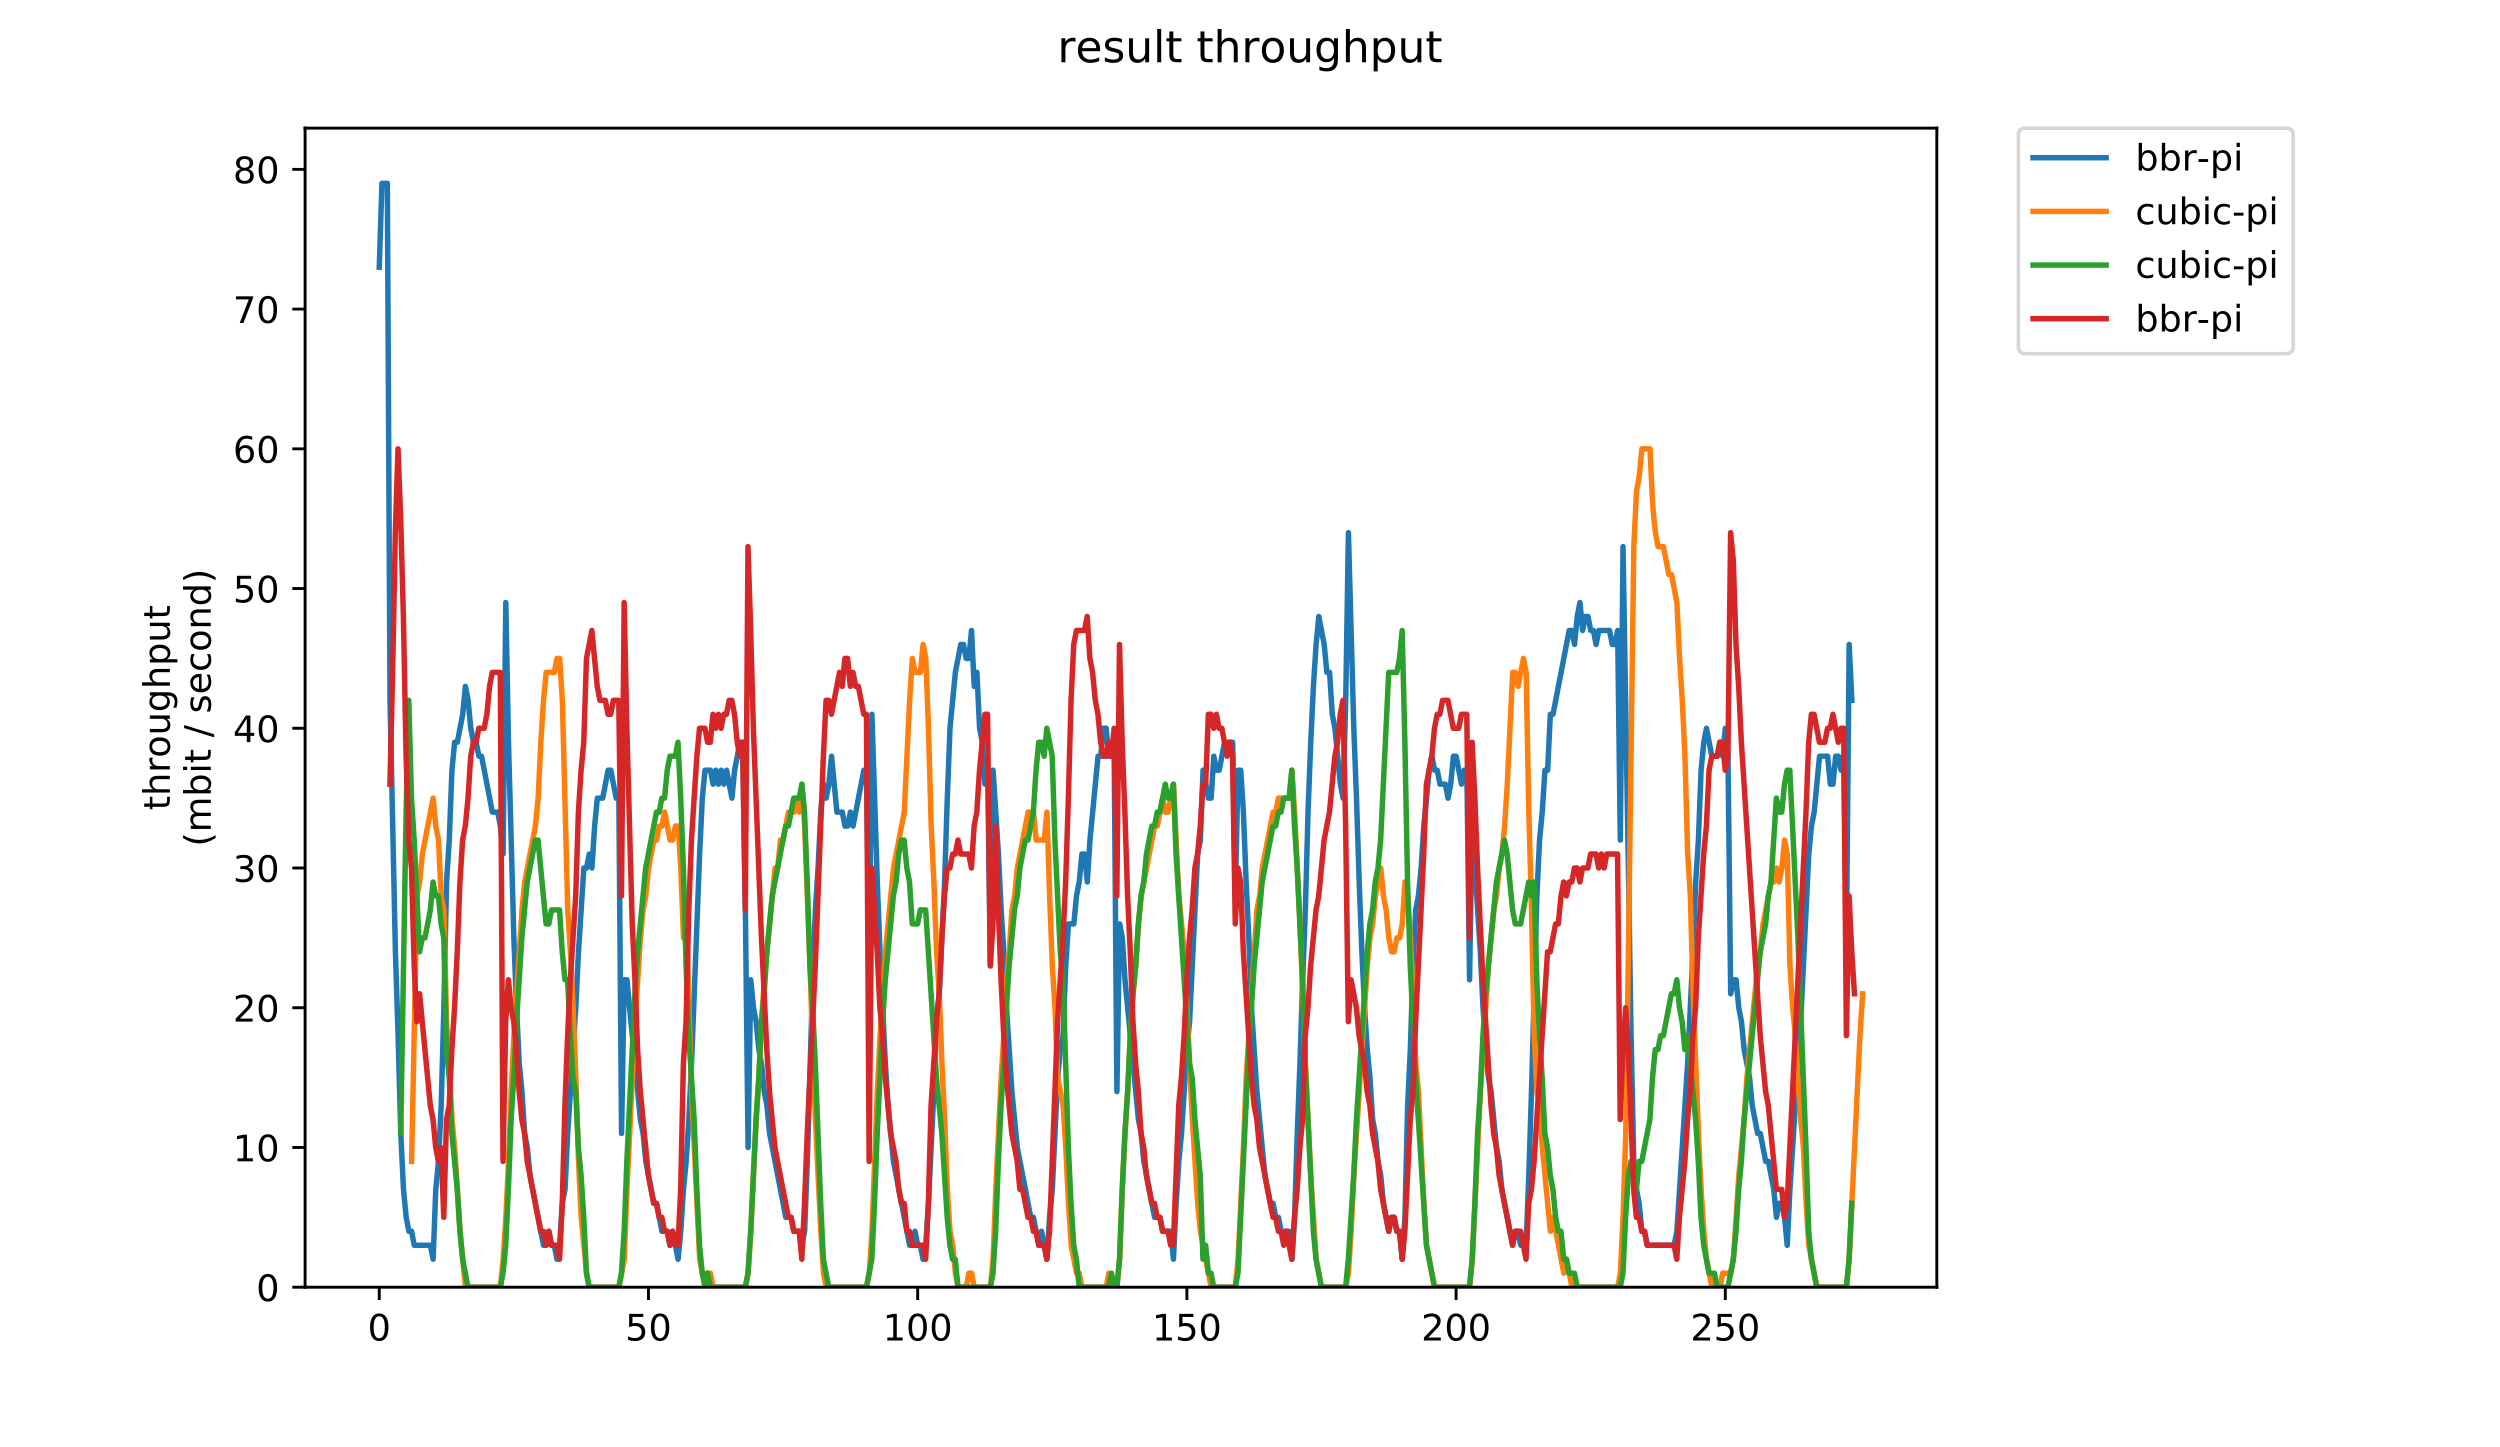 <?xml version="1.0" encoding="utf-8" standalone="no"?>
<!DOCTYPE svg PUBLIC "-//W3C//DTD SVG 1.1//EN"
  "http://www.w3.org/Graphics/SVG/1.1/DTD/svg11.dtd">
<!-- Created with matplotlib (https://matplotlib.org/) -->
<svg height="396pt" version="1.1" viewBox="0 0 684 396" width="684pt" xmlns="http://www.w3.org/2000/svg" xmlns:xlink="http://www.w3.org/1999/xlink">
 <defs>
  <style type="text/css">
*{stroke-linecap:butt;stroke-linejoin:round;}
  </style>
 </defs>
 <g id="figure_1">
  <g id="patch_1">
   <path d="M 0 396 
L 684 396 
L 684 0 
L 0 0 
z
" style="fill:#ffffff;"/>
  </g>
  <g id="axes_1">
   <g id="patch_2">
    <path d="M 83.472 352.174 
L 529.913 352.174 
L 529.913 35.062 
L 83.472 35.062 
z
" style="fill:#ffffff;"/>
   </g>
   <g id="matplotlib.axis_1">
    <g id="xtick_1">
     <g id="line2d_1">
      <defs>
       <path d="M 0 0 
L 0 3.5 
" id="m5060262074" style="stroke:#000000;stroke-width:0.8;"/>
      </defs>
      <g>
       <use style="stroke:#000000;stroke-width:0.8;" x="103.765" xlink:href="#m5060262074" y="352.174"/>
      </g>
     </g>
     <g id="text_1">
      <!-- 0 -->
      <defs>
       <path d="M 31.781 66.406 
Q 24.172 66.406 20.328 58.906 
Q 16.5 51.422 16.5 36.375 
Q 16.5 21.391 20.328 13.891 
Q 24.172 6.391 31.781 6.391 
Q 39.453 6.391 43.281 13.891 
Q 47.125 21.391 47.125 36.375 
Q 47.125 51.422 43.281 58.906 
Q 39.453 66.406 31.781 66.406 
z
M 31.781 74.219 
Q 44.047 74.219 50.516 64.516 
Q 56.984 54.828 56.984 36.375 
Q 56.984 17.969 50.516 8.266 
Q 44.047 -1.422 31.781 -1.422 
Q 19.531 -1.422 13.062 8.266 
Q 6.594 17.969 6.594 36.375 
Q 6.594 54.828 13.062 64.516 
Q 19.531 74.219 31.781 74.219 
z
" id="DejaVuSans-48"/>
      </defs>
      <g transform="translate(100.584 366.773)scale(0.1 -0.1)">
       <use xlink:href="#DejaVuSans-48"/>
      </g>
     </g>
    </g>
    <g id="xtick_2">
     <g id="line2d_2">
      <g>
       <use style="stroke:#000000;stroke-width:0.8;" x="177.421" xlink:href="#m5060262074" y="352.174"/>
      </g>
     </g>
     <g id="text_2">
      <!-- 50 -->
      <defs>
       <path d="M 10.797 72.906 
L 49.516 72.906 
L 49.516 64.594 
L 19.828 64.594 
L 19.828 46.734 
Q 21.969 47.469 24.109 47.828 
Q 26.266 48.188 28.422 48.188 
Q 40.625 48.188 47.75 41.5 
Q 54.891 34.812 54.891 23.391 
Q 54.891 11.625 47.562 5.094 
Q 40.234 -1.422 26.906 -1.422 
Q 22.312 -1.422 17.547 -0.641 
Q 12.797 0.141 7.719 1.703 
L 7.719 11.625 
Q 12.109 9.234 16.797 8.062 
Q 21.484 6.891 26.703 6.891 
Q 35.156 6.891 40.078 11.328 
Q 45.016 15.766 45.016 23.391 
Q 45.016 31 40.078 35.438 
Q 35.156 39.891 26.703 39.891 
Q 22.75 39.891 18.812 39.016 
Q 14.891 38.141 10.797 36.281 
z
" id="DejaVuSans-53"/>
      </defs>
      <g transform="translate(171.059 366.773)scale(0.1 -0.1)">
       <use xlink:href="#DejaVuSans-53"/>
       <use x="63.623" xlink:href="#DejaVuSans-48"/>
      </g>
     </g>
    </g>
    <g id="xtick_3">
     <g id="line2d_3">
      <g>
       <use style="stroke:#000000;stroke-width:0.8;" x="251.077" xlink:href="#m5060262074" y="352.174"/>
      </g>
     </g>
     <g id="text_3">
      <!-- 100 -->
      <defs>
       <path d="M 12.406 8.297 
L 28.516 8.297 
L 28.516 63.922 
L 10.984 60.406 
L 10.984 69.391 
L 28.422 72.906 
L 38.281 72.906 
L 38.281 8.297 
L 54.391 8.297 
L 54.391 0 
L 12.406 0 
z
" id="DejaVuSans-49"/>
      </defs>
      <g transform="translate(241.533 366.773)scale(0.1 -0.1)">
       <use xlink:href="#DejaVuSans-49"/>
       <use x="63.623" xlink:href="#DejaVuSans-48"/>
       <use x="127.246" xlink:href="#DejaVuSans-48"/>
      </g>
     </g>
    </g>
    <g id="xtick_4">
     <g id="line2d_4">
      <g>
       <use style="stroke:#000000;stroke-width:0.8;" x="324.733" xlink:href="#m5060262074" y="352.174"/>
      </g>
     </g>
     <g id="text_4">
      <!-- 150 -->
      <g transform="translate(315.189 366.773)scale(0.1 -0.1)">
       <use xlink:href="#DejaVuSans-49"/>
       <use x="63.623" xlink:href="#DejaVuSans-53"/>
       <use x="127.246" xlink:href="#DejaVuSans-48"/>
      </g>
     </g>
    </g>
    <g id="xtick_5">
     <g id="line2d_5">
      <g>
       <use style="stroke:#000000;stroke-width:0.8;" x="398.389" xlink:href="#m5060262074" y="352.174"/>
      </g>
     </g>
     <g id="text_5">
      <!-- 200 -->
      <defs>
       <path d="M 19.188 8.297 
L 53.609 8.297 
L 53.609 0 
L 7.328 0 
L 7.328 8.297 
Q 12.938 14.109 22.625 23.891 
Q 32.328 33.688 34.812 36.531 
Q 39.547 41.844 41.422 45.531 
Q 43.312 49.219 43.312 52.781 
Q 43.312 58.594 39.234 62.25 
Q 35.156 65.922 28.609 65.922 
Q 23.969 65.922 18.812 64.312 
Q 13.672 62.703 7.812 59.422 
L 7.812 69.391 
Q 13.766 71.781 18.938 73 
Q 24.125 74.219 28.422 74.219 
Q 39.75 74.219 46.484 68.547 
Q 53.219 62.891 53.219 53.422 
Q 53.219 48.922 51.531 44.891 
Q 49.859 40.875 45.406 35.406 
Q 44.188 33.984 37.641 27.219 
Q 31.109 20.453 19.188 8.297 
z
" id="DejaVuSans-50"/>
      </defs>
      <g transform="translate(388.846 366.773)scale(0.1 -0.1)">
       <use xlink:href="#DejaVuSans-50"/>
       <use x="63.623" xlink:href="#DejaVuSans-48"/>
       <use x="127.246" xlink:href="#DejaVuSans-48"/>
      </g>
     </g>
    </g>
    <g id="xtick_6">
     <g id="line2d_6">
      <g>
       <use style="stroke:#000000;stroke-width:0.8;" x="472.045" xlink:href="#m5060262074" y="352.174"/>
      </g>
     </g>
     <g id="text_6">
      <!-- 250 -->
      <g transform="translate(462.502 366.773)scale(0.1 -0.1)">
       <use xlink:href="#DejaVuSans-50"/>
       <use x="63.623" xlink:href="#DejaVuSans-53"/>
       <use x="127.246" xlink:href="#DejaVuSans-48"/>
      </g>
     </g>
    </g>
   </g>
   <g id="matplotlib.axis_2">
    <g id="ytick_1">
     <g id="line2d_7">
      <defs>
       <path d="M 0 0 
L -3.5 0 
" id="m47c5304225" style="stroke:#000000;stroke-width:0.8;"/>
      </defs>
      <g>
       <use style="stroke:#000000;stroke-width:0.8;" x="83.472" xlink:href="#m47c5304225" y="352.174"/>
      </g>
     </g>
     <g id="text_7">
      <!-- 0 -->
      <g transform="translate(70.11 355.973)scale(0.1 -0.1)">
       <use xlink:href="#DejaVuSans-48"/>
      </g>
     </g>
    </g>
    <g id="ytick_2">
     <g id="line2d_8">
      <g>
       <use style="stroke:#000000;stroke-width:0.8;" x="83.472" xlink:href="#m47c5304225" y="313.945"/>
      </g>
     </g>
     <g id="text_8">
      <!-- 10 -->
      <g transform="translate(63.747 317.744)scale(0.1 -0.1)">
       <use xlink:href="#DejaVuSans-49"/>
       <use x="63.623" xlink:href="#DejaVuSans-48"/>
      </g>
     </g>
    </g>
    <g id="ytick_3">
     <g id="line2d_9">
      <g>
       <use style="stroke:#000000;stroke-width:0.8;" x="83.472" xlink:href="#m47c5304225" y="275.716"/>
      </g>
     </g>
     <g id="text_9">
      <!-- 20 -->
      <g transform="translate(63.747 279.515)scale(0.1 -0.1)">
       <use xlink:href="#DejaVuSans-50"/>
       <use x="63.623" xlink:href="#DejaVuSans-48"/>
      </g>
     </g>
    </g>
    <g id="ytick_4">
     <g id="line2d_10">
      <g>
       <use style="stroke:#000000;stroke-width:0.8;" x="83.472" xlink:href="#m47c5304225" y="237.486"/>
      </g>
     </g>
     <g id="text_10">
      <!-- 30 -->
      <defs>
       <path d="M 40.578 39.312 
Q 47.656 37.797 51.625 33 
Q 55.609 28.219 55.609 21.188 
Q 55.609 10.406 48.188 4.484 
Q 40.766 -1.422 27.094 -1.422 
Q 22.516 -1.422 17.656 -0.516 
Q 12.797 0.391 7.625 2.203 
L 7.625 11.719 
Q 11.719 9.328 16.594 8.109 
Q 21.484 6.891 26.812 6.891 
Q 36.078 6.891 40.938 10.547 
Q 45.797 14.203 45.797 21.188 
Q 45.797 27.641 41.281 31.266 
Q 36.766 34.906 28.719 34.906 
L 20.219 34.906 
L 20.219 43.016 
L 29.109 43.016 
Q 36.375 43.016 40.234 45.922 
Q 44.094 48.828 44.094 54.297 
Q 44.094 59.906 40.109 62.906 
Q 36.141 65.922 28.719 65.922 
Q 24.656 65.922 20.016 65.031 
Q 15.375 64.156 9.812 62.312 
L 9.812 71.094 
Q 15.438 72.656 20.344 73.438 
Q 25.25 74.219 29.594 74.219 
Q 40.828 74.219 47.359 69.109 
Q 53.906 64.016 53.906 55.328 
Q 53.906 49.266 50.438 45.094 
Q 46.969 40.922 40.578 39.312 
z
" id="DejaVuSans-51"/>
      </defs>
      <g transform="translate(63.747 241.286)scale(0.1 -0.1)">
       <use xlink:href="#DejaVuSans-51"/>
       <use x="63.623" xlink:href="#DejaVuSans-48"/>
      </g>
     </g>
    </g>
    <g id="ytick_5">
     <g id="line2d_11">
      <g>
       <use style="stroke:#000000;stroke-width:0.8;" x="83.472" xlink:href="#m47c5304225" y="199.257"/>
      </g>
     </g>
     <g id="text_11">
      <!-- 40 -->
      <defs>
       <path d="M 37.797 64.312 
L 12.891 25.391 
L 37.797 25.391 
z
M 35.203 72.906 
L 47.609 72.906 
L 47.609 25.391 
L 58.016 25.391 
L 58.016 17.188 
L 47.609 17.188 
L 47.609 0 
L 37.797 0 
L 37.797 17.188 
L 4.891 17.188 
L 4.891 26.703 
z
" id="DejaVuSans-52"/>
      </defs>
      <g transform="translate(63.747 203.056)scale(0.1 -0.1)">
       <use xlink:href="#DejaVuSans-52"/>
       <use x="63.623" xlink:href="#DejaVuSans-48"/>
      </g>
     </g>
    </g>
    <g id="ytick_6">
     <g id="line2d_12">
      <g>
       <use style="stroke:#000000;stroke-width:0.8;" x="83.472" xlink:href="#m47c5304225" y="161.028"/>
      </g>
     </g>
     <g id="text_12">
      <!-- 50 -->
      <g transform="translate(63.747 164.827)scale(0.1 -0.1)">
       <use xlink:href="#DejaVuSans-53"/>
       <use x="63.623" xlink:href="#DejaVuSans-48"/>
      </g>
     </g>
    </g>
    <g id="ytick_7">
     <g id="line2d_13">
      <g>
       <use style="stroke:#000000;stroke-width:0.8;" x="83.472" xlink:href="#m47c5304225" y="122.799"/>
      </g>
     </g>
     <g id="text_13">
      <!-- 60 -->
      <defs>
       <path d="M 33.016 40.375 
Q 26.375 40.375 22.484 35.828 
Q 18.609 31.297 18.609 23.391 
Q 18.609 15.531 22.484 10.953 
Q 26.375 6.391 33.016 6.391 
Q 39.656 6.391 43.531 10.953 
Q 47.406 15.531 47.406 23.391 
Q 47.406 31.297 43.531 35.828 
Q 39.656 40.375 33.016 40.375 
z
M 52.594 71.297 
L 52.594 62.312 
Q 48.875 64.062 45.094 64.984 
Q 41.312 65.922 37.594 65.922 
Q 27.828 65.922 22.672 59.328 
Q 17.531 52.734 16.797 39.406 
Q 19.672 43.656 24.016 45.922 
Q 28.375 48.188 33.594 48.188 
Q 44.578 48.188 50.953 41.516 
Q 57.328 34.859 57.328 23.391 
Q 57.328 12.156 50.688 5.359 
Q 44.047 -1.422 33.016 -1.422 
Q 20.359 -1.422 13.672 8.266 
Q 6.984 17.969 6.984 36.375 
Q 6.984 53.656 15.188 63.938 
Q 23.391 74.219 37.203 74.219 
Q 40.922 74.219 44.703 73.484 
Q 48.484 72.75 52.594 71.297 
z
" id="DejaVuSans-54"/>
      </defs>
      <g transform="translate(63.747 126.598)scale(0.1 -0.1)">
       <use xlink:href="#DejaVuSans-54"/>
       <use x="63.623" xlink:href="#DejaVuSans-48"/>
      </g>
     </g>
    </g>
    <g id="ytick_8">
     <g id="line2d_14">
      <g>
       <use style="stroke:#000000;stroke-width:0.8;" x="83.472" xlink:href="#m47c5304225" y="84.569"/>
      </g>
     </g>
     <g id="text_14">
      <!-- 70 -->
      <defs>
       <path d="M 8.203 72.906 
L 55.078 72.906 
L 55.078 68.703 
L 28.609 0 
L 18.312 0 
L 43.219 64.594 
L 8.203 64.594 
z
" id="DejaVuSans-55"/>
      </defs>
      <g transform="translate(63.747 88.369)scale(0.1 -0.1)">
       <use xlink:href="#DejaVuSans-55"/>
       <use x="63.623" xlink:href="#DejaVuSans-48"/>
      </g>
     </g>
    </g>
    <g id="ytick_9">
     <g id="line2d_15">
      <g>
       <use style="stroke:#000000;stroke-width:0.8;" x="83.472" xlink:href="#m47c5304225" y="46.34"/>
      </g>
     </g>
     <g id="text_15">
      <!-- 80 -->
      <defs>
       <path d="M 31.781 34.625 
Q 24.75 34.625 20.719 30.859 
Q 16.703 27.094 16.703 20.516 
Q 16.703 13.922 20.719 10.156 
Q 24.75 6.391 31.781 6.391 
Q 38.812 6.391 42.859 10.172 
Q 46.922 13.969 46.922 20.516 
Q 46.922 27.094 42.891 30.859 
Q 38.875 34.625 31.781 34.625 
z
M 21.922 38.812 
Q 15.578 40.375 12.031 44.719 
Q 8.5 49.078 8.5 55.328 
Q 8.5 64.062 14.719 69.141 
Q 20.953 74.219 31.781 74.219 
Q 42.672 74.219 48.875 69.141 
Q 55.078 64.062 55.078 55.328 
Q 55.078 49.078 51.531 44.719 
Q 48 40.375 41.703 38.812 
Q 48.828 37.156 52.797 32.312 
Q 56.781 27.484 56.781 20.516 
Q 56.781 9.906 50.312 4.234 
Q 43.844 -1.422 31.781 -1.422 
Q 19.734 -1.422 13.25 4.234 
Q 6.781 9.906 6.781 20.516 
Q 6.781 27.484 10.781 32.312 
Q 14.797 37.156 21.922 38.812 
z
M 18.312 54.391 
Q 18.312 48.734 21.844 45.562 
Q 25.391 42.391 31.781 42.391 
Q 38.141 42.391 41.719 45.562 
Q 45.312 48.734 45.312 54.391 
Q 45.312 60.062 41.719 63.234 
Q 38.141 66.406 31.781 66.406 
Q 25.391 66.406 21.844 63.234 
Q 18.312 60.062 18.312 54.391 
z
" id="DejaVuSans-56"/>
      </defs>
      <g transform="translate(63.747 50.139)scale(0.1 -0.1)">
       <use xlink:href="#DejaVuSans-56"/>
       <use x="63.623" xlink:href="#DejaVuSans-48"/>
      </g>
     </g>
    </g>
    <g id="text_16">
     <!-- throughput -->
     <defs>
      <path d="M 18.312 70.219 
L 18.312 54.688 
L 36.812 54.688 
L 36.812 47.703 
L 18.312 47.703 
L 18.312 18.016 
Q 18.312 11.328 20.141 9.422 
Q 21.969 7.516 27.594 7.516 
L 36.812 7.516 
L 36.812 0 
L 27.594 0 
Q 17.188 0 13.234 3.875 
Q 9.281 7.766 9.281 18.016 
L 9.281 47.703 
L 2.688 47.703 
L 2.688 54.688 
L 9.281 54.688 
L 9.281 70.219 
z
" id="DejaVuSans-116"/>
      <path d="M 54.891 33.016 
L 54.891 0 
L 45.906 0 
L 45.906 32.719 
Q 45.906 40.484 42.875 44.328 
Q 39.844 48.188 33.797 48.188 
Q 26.516 48.188 22.312 43.547 
Q 18.109 38.922 18.109 30.906 
L 18.109 0 
L 9.078 0 
L 9.078 75.984 
L 18.109 75.984 
L 18.109 46.188 
Q 21.344 51.125 25.703 53.562 
Q 30.078 56 35.797 56 
Q 45.219 56 50.047 50.172 
Q 54.891 44.344 54.891 33.016 
z
" id="DejaVuSans-104"/>
      <path d="M 41.109 46.297 
Q 39.594 47.172 37.812 47.578 
Q 36.031 48 33.891 48 
Q 26.266 48 22.188 43.047 
Q 18.109 38.094 18.109 28.812 
L 18.109 0 
L 9.078 0 
L 9.078 54.688 
L 18.109 54.688 
L 18.109 46.188 
Q 20.953 51.172 25.484 53.578 
Q 30.031 56 36.531 56 
Q 37.453 56 38.578 55.875 
Q 39.703 55.766 41.062 55.516 
z
" id="DejaVuSans-114"/>
      <path d="M 30.609 48.391 
Q 23.391 48.391 19.188 42.75 
Q 14.984 37.109 14.984 27.297 
Q 14.984 17.484 19.156 11.844 
Q 23.344 6.203 30.609 6.203 
Q 37.797 6.203 41.984 11.859 
Q 46.188 17.531 46.188 27.297 
Q 46.188 37.016 41.984 42.703 
Q 37.797 48.391 30.609 48.391 
z
M 30.609 56 
Q 42.328 56 49.016 48.375 
Q 55.719 40.766 55.719 27.297 
Q 55.719 13.875 49.016 6.219 
Q 42.328 -1.422 30.609 -1.422 
Q 18.844 -1.422 12.172 6.219 
Q 5.516 13.875 5.516 27.297 
Q 5.516 40.766 12.172 48.375 
Q 18.844 56 30.609 56 
z
" id="DejaVuSans-111"/>
      <path d="M 8.5 21.578 
L 8.5 54.688 
L 17.484 54.688 
L 17.484 21.922 
Q 17.484 14.156 20.5 10.266 
Q 23.531 6.391 29.594 6.391 
Q 36.859 6.391 41.078 11.031 
Q 45.312 15.672 45.312 23.688 
L 45.312 54.688 
L 54.297 54.688 
L 54.297 0 
L 45.312 0 
L 45.312 8.406 
Q 42.047 3.422 37.719 1 
Q 33.406 -1.422 27.688 -1.422 
Q 18.266 -1.422 13.375 4.438 
Q 8.5 10.297 8.5 21.578 
z
M 31.109 56 
z
" id="DejaVuSans-117"/>
      <path d="M 45.406 27.984 
Q 45.406 37.75 41.375 43.109 
Q 37.359 48.484 30.078 48.484 
Q 22.859 48.484 18.828 43.109 
Q 14.797 37.75 14.797 27.984 
Q 14.797 18.266 18.828 12.891 
Q 22.859 7.516 30.078 7.516 
Q 37.359 7.516 41.375 12.891 
Q 45.406 18.266 45.406 27.984 
z
M 54.391 6.781 
Q 54.391 -7.172 48.188 -13.984 
Q 42 -20.797 29.203 -20.797 
Q 24.469 -20.797 20.266 -20.094 
Q 16.062 -19.391 12.109 -17.922 
L 12.109 -9.188 
Q 16.062 -11.328 19.922 -12.344 
Q 23.781 -13.375 27.781 -13.375 
Q 36.625 -13.375 41.016 -8.766 
Q 45.406 -4.156 45.406 5.172 
L 45.406 9.625 
Q 42.625 4.781 38.281 2.391 
Q 33.938 0 27.875 0 
Q 17.828 0 11.672 7.656 
Q 5.516 15.328 5.516 27.984 
Q 5.516 40.672 11.672 48.328 
Q 17.828 56 27.875 56 
Q 33.938 56 38.281 53.609 
Q 42.625 51.219 45.406 46.391 
L 45.406 54.688 
L 54.391 54.688 
z
" id="DejaVuSans-103"/>
      <path d="M 18.109 8.203 
L 18.109 -20.797 
L 9.078 -20.797 
L 9.078 54.688 
L 18.109 54.688 
L 18.109 46.391 
Q 20.953 51.266 25.266 53.625 
Q 29.594 56 35.594 56 
Q 45.562 56 51.781 48.094 
Q 58.016 40.188 58.016 27.297 
Q 58.016 14.406 51.781 6.484 
Q 45.562 -1.422 35.594 -1.422 
Q 29.594 -1.422 25.266 0.953 
Q 20.953 3.328 18.109 8.203 
z
M 48.688 27.297 
Q 48.688 37.203 44.609 42.844 
Q 40.531 48.484 33.406 48.484 
Q 26.266 48.484 22.188 42.844 
Q 18.109 37.203 18.109 27.297 
Q 18.109 17.391 22.188 11.75 
Q 26.266 6.109 33.406 6.109 
Q 40.531 6.109 44.609 11.75 
Q 48.688 17.391 48.688 27.297 
z
" id="DejaVuSans-112"/>
     </defs>
     <g transform="translate(46.47 221.675)rotate(-90)scale(0.1 -0.1)">
      <use xlink:href="#DejaVuSans-116"/>
      <use x="39.209" xlink:href="#DejaVuSans-104"/>
      <use x="102.588" xlink:href="#DejaVuSans-114"/>
      <use x="143.67" xlink:href="#DejaVuSans-111"/>
      <use x="204.852" xlink:href="#DejaVuSans-117"/>
      <use x="268.23" xlink:href="#DejaVuSans-103"/>
      <use x="331.707" xlink:href="#DejaVuSans-104"/>
      <use x="395.086" xlink:href="#DejaVuSans-112"/>
      <use x="458.562" xlink:href="#DejaVuSans-117"/>
      <use x="521.941" xlink:href="#DejaVuSans-116"/>
     </g>
     <!-- (mbit / second) -->
     <defs>
      <path d="M 31 75.875 
Q 24.469 64.656 21.281 53.656 
Q 18.109 42.672 18.109 31.391 
Q 18.109 20.125 21.312 9.062 
Q 24.516 -2 31 -13.188 
L 23.188 -13.188 
Q 15.875 -1.703 12.234 9.375 
Q 8.594 20.453 8.594 31.391 
Q 8.594 42.281 12.203 53.312 
Q 15.828 64.359 23.188 75.875 
z
" id="DejaVuSans-40"/>
      <path d="M 52 44.188 
Q 55.375 50.25 60.062 53.125 
Q 64.75 56 71.094 56 
Q 79.641 56 84.281 50.016 
Q 88.922 44.047 88.922 33.016 
L 88.922 0 
L 79.891 0 
L 79.891 32.719 
Q 79.891 40.578 77.094 44.375 
Q 74.312 48.188 68.609 48.188 
Q 61.625 48.188 57.562 43.547 
Q 53.516 38.922 53.516 30.906 
L 53.516 0 
L 44.484 0 
L 44.484 32.719 
Q 44.484 40.625 41.703 44.406 
Q 38.922 48.188 33.109 48.188 
Q 26.219 48.188 22.156 43.531 
Q 18.109 38.875 18.109 30.906 
L 18.109 0 
L 9.078 0 
L 9.078 54.688 
L 18.109 54.688 
L 18.109 46.188 
Q 21.188 51.219 25.484 53.609 
Q 29.781 56 35.688 56 
Q 41.656 56 45.828 52.969 
Q 50 49.953 52 44.188 
z
" id="DejaVuSans-109"/>
      <path d="M 48.688 27.297 
Q 48.688 37.203 44.609 42.844 
Q 40.531 48.484 33.406 48.484 
Q 26.266 48.484 22.188 42.844 
Q 18.109 37.203 18.109 27.297 
Q 18.109 17.391 22.188 11.75 
Q 26.266 6.109 33.406 6.109 
Q 40.531 6.109 44.609 11.75 
Q 48.688 17.391 48.688 27.297 
z
M 18.109 46.391 
Q 20.953 51.266 25.266 53.625 
Q 29.594 56 35.594 56 
Q 45.562 56 51.781 48.094 
Q 58.016 40.188 58.016 27.297 
Q 58.016 14.406 51.781 6.484 
Q 45.562 -1.422 35.594 -1.422 
Q 29.594 -1.422 25.266 0.953 
Q 20.953 3.328 18.109 8.203 
L 18.109 0 
L 9.078 0 
L 9.078 75.984 
L 18.109 75.984 
z
" id="DejaVuSans-98"/>
      <path d="M 9.422 54.688 
L 18.406 54.688 
L 18.406 0 
L 9.422 0 
z
M 9.422 75.984 
L 18.406 75.984 
L 18.406 64.594 
L 9.422 64.594 
z
" id="DejaVuSans-105"/>
      <path id="DejaVuSans-32"/>
      <path d="M 25.391 72.906 
L 33.688 72.906 
L 8.297 -9.281 
L 0 -9.281 
z
" id="DejaVuSans-47"/>
      <path d="M 44.281 53.078 
L 44.281 44.578 
Q 40.484 46.531 36.375 47.5 
Q 32.281 48.484 27.875 48.484 
Q 21.188 48.484 17.844 46.438 
Q 14.5 44.391 14.5 40.281 
Q 14.5 37.156 16.891 35.375 
Q 19.281 33.594 26.516 31.984 
L 29.594 31.297 
Q 39.156 29.25 43.188 25.516 
Q 47.219 21.781 47.219 15.094 
Q 47.219 7.469 41.188 3.016 
Q 35.156 -1.422 24.609 -1.422 
Q 20.219 -1.422 15.453 -0.562 
Q 10.688 0.297 5.422 2 
L 5.422 11.281 
Q 10.406 8.688 15.234 7.391 
Q 20.062 6.109 24.812 6.109 
Q 31.156 6.109 34.562 8.281 
Q 37.984 10.453 37.984 14.406 
Q 37.984 18.062 35.516 20.016 
Q 33.062 21.969 24.703 23.781 
L 21.578 24.516 
Q 13.234 26.266 9.516 29.906 
Q 5.812 33.547 5.812 39.891 
Q 5.812 47.609 11.281 51.797 
Q 16.75 56 26.812 56 
Q 31.781 56 36.172 55.266 
Q 40.578 54.547 44.281 53.078 
z
" id="DejaVuSans-115"/>
      <path d="M 56.203 29.594 
L 56.203 25.203 
L 14.891 25.203 
Q 15.484 15.922 20.484 11.062 
Q 25.484 6.203 34.422 6.203 
Q 39.594 6.203 44.453 7.469 
Q 49.312 8.734 54.109 11.281 
L 54.109 2.781 
Q 49.266 0.734 44.188 -0.344 
Q 39.109 -1.422 33.891 -1.422 
Q 20.797 -1.422 13.156 6.188 
Q 5.516 13.812 5.516 26.812 
Q 5.516 40.234 12.766 48.109 
Q 20.016 56 32.328 56 
Q 43.359 56 49.781 48.891 
Q 56.203 41.797 56.203 29.594 
z
M 47.219 32.234 
Q 47.125 39.594 43.094 43.984 
Q 39.062 48.391 32.422 48.391 
Q 24.906 48.391 20.391 44.141 
Q 15.875 39.891 15.188 32.172 
z
" id="DejaVuSans-101"/>
      <path d="M 48.781 52.594 
L 48.781 44.188 
Q 44.969 46.297 41.141 47.344 
Q 37.312 48.391 33.406 48.391 
Q 24.656 48.391 19.812 42.844 
Q 14.984 37.312 14.984 27.297 
Q 14.984 17.281 19.812 11.734 
Q 24.656 6.203 33.406 6.203 
Q 37.312 6.203 41.141 7.25 
Q 44.969 8.297 48.781 10.406 
L 48.781 2.094 
Q 45.016 0.344 40.984 -0.531 
Q 36.969 -1.422 32.422 -1.422 
Q 20.062 -1.422 12.781 6.344 
Q 5.516 14.109 5.516 27.297 
Q 5.516 40.672 12.859 48.328 
Q 20.219 56 33.016 56 
Q 37.156 56 41.109 55.141 
Q 45.062 54.297 48.781 52.594 
z
" id="DejaVuSans-99"/>
      <path d="M 54.891 33.016 
L 54.891 0 
L 45.906 0 
L 45.906 32.719 
Q 45.906 40.484 42.875 44.328 
Q 39.844 48.188 33.797 48.188 
Q 26.516 48.188 22.312 43.547 
Q 18.109 38.922 18.109 30.906 
L 18.109 0 
L 9.078 0 
L 9.078 54.688 
L 18.109 54.688 
L 18.109 46.188 
Q 21.344 51.125 25.703 53.562 
Q 30.078 56 35.797 56 
Q 45.219 56 50.047 50.172 
Q 54.891 44.344 54.891 33.016 
z
" id="DejaVuSans-110"/>
      <path d="M 45.406 46.391 
L 45.406 75.984 
L 54.391 75.984 
L 54.391 0 
L 45.406 0 
L 45.406 8.203 
Q 42.578 3.328 38.25 0.953 
Q 33.938 -1.422 27.875 -1.422 
Q 17.969 -1.422 11.734 6.484 
Q 5.516 14.406 5.516 27.297 
Q 5.516 40.188 11.734 48.094 
Q 17.969 56 27.875 56 
Q 33.938 56 38.25 53.625 
Q 42.578 51.266 45.406 46.391 
z
M 14.797 27.297 
Q 14.797 17.391 18.875 11.75 
Q 22.953 6.109 30.078 6.109 
Q 37.203 6.109 41.297 11.75 
Q 45.406 17.391 45.406 27.297 
Q 45.406 37.203 41.297 42.844 
Q 37.203 48.484 30.078 48.484 
Q 22.953 48.484 18.875 42.844 
Q 14.797 37.203 14.797 27.297 
z
" id="DejaVuSans-100"/>
      <path d="M 8.016 75.875 
L 15.828 75.875 
Q 23.141 64.359 26.781 53.312 
Q 30.422 42.281 30.422 31.391 
Q 30.422 20.453 26.781 9.375 
Q 23.141 -1.703 15.828 -13.188 
L 8.016 -13.188 
Q 14.5 -2 17.703 9.062 
Q 20.906 20.125 20.906 31.391 
Q 20.906 42.672 17.703 53.656 
Q 14.5 64.656 8.016 75.875 
z
" id="DejaVuSans-41"/>
     </defs>
     <g transform="translate(57.668 231.609)rotate(-90)scale(0.1 -0.1)">
      <use xlink:href="#DejaVuSans-40"/>
      <use x="39.014" xlink:href="#DejaVuSans-109"/>
      <use x="136.426" xlink:href="#DejaVuSans-98"/>
      <use x="199.902" xlink:href="#DejaVuSans-105"/>
      <use x="227.686" xlink:href="#DejaVuSans-116"/>
      <use x="266.895" xlink:href="#DejaVuSans-32"/>
      <use x="298.682" xlink:href="#DejaVuSans-47"/>
      <use x="332.373" xlink:href="#DejaVuSans-32"/>
      <use x="364.16" xlink:href="#DejaVuSans-115"/>
      <use x="416.26" xlink:href="#DejaVuSans-101"/>
      <use x="477.783" xlink:href="#DejaVuSans-99"/>
      <use x="532.764" xlink:href="#DejaVuSans-111"/>
      <use x="593.945" xlink:href="#DejaVuSans-110"/>
      <use x="657.324" xlink:href="#DejaVuSans-100"/>
      <use x="720.801" xlink:href="#DejaVuSans-41"/>
     </g>
    </g>
   </g>
   <g id="line2d_16">
    <path clip-path="url(#p0ddbf59886)" d="M 103.765 73.101 
L 104.502 50.163 
L 105.975 50.163 
L 106.711 191.611 
L 108.184 260.424 
L 108.921 283.362 
L 109.658 310.122 
L 110.394 325.414 
L 111.131 333.06 
L 111.867 336.882 
L 112.604 336.882 
L 113.34 340.705 
L 117.76 340.705 
L 118.496 344.528 
L 119.233 325.414 
L 119.969 317.768 
L 120.706 302.476 
L 121.443 275.716 
L 122.179 241.309 
L 122.916 229.841 
L 123.652 210.726 
L 124.389 203.08 
L 125.125 203.08 
L 126.598 195.434 
L 127.335 187.788 
L 128.072 191.611 
L 128.808 199.257 
L 129.545 203.08 
L 130.281 203.08 
L 131.018 206.903 
L 131.754 206.903 
L 134.701 222.195 
L 136.174 222.195 
L 136.91 226.018 
L 137.647 233.663 
L 138.383 164.851 
L 139.12 203.08 
L 140.593 256.601 
L 141.33 275.716 
L 142.066 291.007 
L 142.803 298.653 
L 143.539 310.122 
L 144.276 313.945 
L 145.012 321.591 
L 148.695 340.705 
L 149.432 340.705 
L 150.168 336.882 
L 150.905 340.705 
L 151.642 340.705 
L 152.378 344.528 
L 153.115 340.705 
L 153.851 329.237 
L 154.588 325.414 
L 155.324 310.122 
L 157.534 275.716 
L 158.271 260.424 
L 159.744 237.486 
L 160.48 237.486 
L 161.217 233.663 
L 161.953 237.486 
L 162.69 226.018 
L 163.426 218.372 
L 164.9 218.372 
L 166.373 210.726 
L 167.109 210.726 
L 168.582 218.372 
L 169.319 218.372 
L 170.056 310.122 
L 170.792 268.07 
L 171.529 268.07 
L 175.211 306.299 
L 175.948 310.122 
L 176.685 317.768 
L 178.894 329.237 
L 179.631 329.237 
L 181.104 336.882 
L 182.577 336.882 
L 183.314 340.705 
L 184.05 336.882 
L 185.523 344.528 
L 186.26 336.882 
L 186.996 325.414 
L 187.733 317.768 
L 188.47 306.299 
L 189.206 291.007 
L 191.416 233.663 
L 192.152 218.372 
L 192.889 210.726 
L 194.362 210.726 
L 195.099 214.549 
L 195.835 210.726 
L 196.572 214.549 
L 197.308 210.726 
L 198.045 214.549 
L 198.781 210.726 
L 200.255 218.372 
L 200.991 210.726 
L 202.464 203.08 
L 203.201 203.08 
L 203.937 248.955 
L 204.674 313.945 
L 205.41 268.07 
L 206.147 275.716 
L 206.884 279.539 
L 207.62 287.184 
L 208.357 291.007 
L 209.093 298.653 
L 209.83 302.476 
L 210.566 310.122 
L 214.986 333.06 
L 216.459 333.06 
L 217.195 336.882 
L 218.669 336.882 
L 219.405 340.705 
L 220.142 336.882 
L 220.878 317.768 
L 222.351 268.07 
L 223.088 248.955 
L 223.824 237.486 
L 224.561 222.195 
L 225.298 214.549 
L 226.034 218.372 
L 226.771 214.549 
L 227.507 206.903 
L 228.98 222.195 
L 230.453 222.195 
L 231.19 226.018 
L 231.927 226.018 
L 232.663 222.195 
L 233.4 226.018 
L 236.346 210.726 
L 237.083 210.726 
L 237.819 264.247 
L 238.556 195.434 
L 240.029 241.309 
L 240.765 260.424 
L 242.238 291.007 
L 242.975 302.476 
L 244.448 317.768 
L 248.868 340.705 
L 249.604 340.705 
L 250.341 336.882 
L 251.077 340.705 
L 251.814 340.705 
L 252.55 344.528 
L 253.287 340.705 
L 254.023 329.237 
L 255.497 298.653 
L 256.233 279.539 
L 256.97 271.893 
L 258.443 241.309 
L 259.179 218.372 
L 259.916 199.257 
L 261.389 183.965 
L 262.862 176.32 
L 263.599 176.32 
L 264.335 180.143 
L 265.072 180.143 
L 265.808 172.497 
L 266.545 187.788 
L 267.282 183.965 
L 268.018 199.257 
L 268.755 203.08 
L 269.491 214.549 
L 270.228 210.726 
L 270.964 264.247 
L 271.701 210.726 
L 273.174 233.663 
L 273.911 248.955 
L 274.647 260.424 
L 275.384 275.716 
L 276.857 298.653 
L 278.33 313.945 
L 282.013 333.06 
L 282.749 333.06 
L 284.222 340.705 
L 284.959 336.882 
L 286.432 344.528 
L 287.169 333.06 
L 287.905 325.414 
L 289.378 294.83 
L 290.115 287.184 
L 290.851 283.362 
L 291.588 264.247 
L 292.325 252.778 
L 293.798 252.778 
L 294.534 245.132 
L 295.271 241.309 
L 296.007 233.663 
L 296.744 233.663 
L 297.48 241.309 
L 298.217 229.841 
L 300.427 206.903 
L 301.163 206.903 
L 301.9 199.257 
L 302.636 199.257 
L 303.373 206.903 
L 304.846 206.903 
L 305.583 298.653 
L 306.319 252.778 
L 307.056 256.601 
L 307.792 268.07 
L 311.475 306.299 
L 312.212 310.122 
L 312.948 317.768 
L 315.895 333.06 
L 317.368 333.06 
L 318.104 336.882 
L 320.314 336.882 
L 321.05 344.528 
L 321.787 329.237 
L 322.524 317.768 
L 323.26 310.122 
L 324.733 287.184 
L 325.47 279.539 
L 327.679 233.663 
L 328.416 229.841 
L 329.153 210.726 
L 330.626 218.372 
L 331.362 218.372 
L 332.099 206.903 
L 332.835 210.726 
L 333.572 210.726 
L 335.045 203.08 
L 337.255 203.08 
L 337.991 245.132 
L 338.728 210.726 
L 339.464 210.726 
L 340.201 222.195 
L 340.938 241.309 
L 341.674 256.601 
L 342.411 275.716 
L 343.884 298.653 
L 346.093 321.591 
L 347.567 329.237 
L 348.303 329.237 
L 349.04 333.06 
L 349.776 333.06 
L 350.513 336.882 
L 352.723 336.882 
L 353.459 344.528 
L 354.196 333.06 
L 354.932 310.122 
L 355.669 291.007 
L 356.405 268.07 
L 357.142 248.955 
L 357.878 222.195 
L 358.615 203.08 
L 359.352 187.788 
L 360.088 176.32 
L 360.825 168.674 
L 362.298 176.32 
L 363.034 183.965 
L 363.771 183.965 
L 364.507 195.434 
L 365.244 199.257 
L 366.717 214.549 
L 367.454 218.372 
L 368.19 191.611 
L 368.927 145.736 
L 370.4 199.257 
L 371.137 218.372 
L 371.873 241.309 
L 372.61 260.424 
L 373.346 275.716 
L 374.083 287.184 
L 374.819 294.83 
L 375.556 306.299 
L 376.292 310.122 
L 377.029 317.768 
L 377.766 321.591 
L 378.502 329.237 
L 379.975 336.882 
L 380.712 333.06 
L 381.448 333.06 
L 382.185 336.882 
L 382.922 336.882 
L 383.658 344.528 
L 384.395 333.06 
L 385.131 302.476 
L 385.868 287.184 
L 386.604 264.247 
L 387.341 248.955 
L 388.077 245.132 
L 388.814 237.486 
L 389.551 226.018 
L 391.024 210.726 
L 391.76 206.903 
L 392.497 210.726 
L 393.233 210.726 
L 393.97 214.549 
L 395.443 214.549 
L 396.18 218.372 
L 396.916 214.549 
L 397.653 206.903 
L 398.389 206.903 
L 399.862 214.549 
L 400.599 210.726 
L 401.336 210.726 
L 402.072 268.07 
L 402.809 222.195 
L 403.545 237.486 
L 405.018 260.424 
L 405.755 275.716 
L 406.491 287.184 
L 407.228 294.83 
L 407.965 298.653 
L 409.438 313.945 
L 410.174 317.768 
L 410.911 325.414 
L 413.857 340.705 
L 414.594 336.882 
L 415.33 336.882 
L 416.067 340.705 
L 417.54 340.705 
L 418.276 321.591 
L 419.013 298.653 
L 420.486 245.132 
L 421.223 229.841 
L 421.959 222.195 
L 422.696 210.726 
L 423.432 210.726 
L 424.169 195.434 
L 424.905 195.434 
L 429.325 172.497 
L 430.061 172.497 
L 430.798 176.32 
L 431.534 168.674 
L 432.271 164.851 
L 433.008 172.497 
L 433.744 168.674 
L 434.481 168.674 
L 435.217 172.497 
L 435.954 172.497 
L 436.69 176.32 
L 437.427 172.497 
L 440.373 172.497 
L 441.11 176.32 
L 441.846 176.32 
L 442.583 172.497 
L 443.319 229.841 
L 444.056 149.559 
L 445.529 237.486 
L 446.266 283.362 
L 447.002 317.768 
L 447.739 325.414 
L 448.475 329.237 
L 449.212 336.882 
L 449.949 336.882 
L 450.685 340.705 
L 458.051 340.705 
L 458.787 336.882 
L 461.733 291.007 
L 463.207 260.424 
L 463.943 241.309 
L 464.68 229.841 
L 465.416 210.726 
L 466.153 203.08 
L 466.889 199.257 
L 468.363 206.903 
L 469.836 206.903 
L 470.572 203.08 
L 471.309 206.903 
L 472.045 199.257 
L 472.782 206.903 
L 473.518 271.893 
L 474.255 268.07 
L 474.992 268.07 
L 475.728 275.716 
L 476.465 279.539 
L 477.201 287.184 
L 478.674 294.83 
L 479.411 302.476 
L 480.884 310.122 
L 481.621 310.122 
L 483.094 317.768 
L 483.83 317.768 
L 485.303 325.414 
L 486.04 333.06 
L 486.777 329.237 
L 487.513 329.237 
L 488.25 333.06 
L 488.986 340.705 
L 489.723 325.414 
L 491.196 302.476 
L 491.932 294.83 
L 494.879 233.663 
L 495.615 226.018 
L 496.352 222.195 
L 497.825 206.903 
L 500.035 206.903 
L 500.771 214.549 
L 501.508 214.549 
L 502.244 206.903 
L 502.981 206.903 
L 503.717 210.726 
L 504.454 206.903 
L 505.191 256.601 
L 505.927 176.32 
L 506.664 191.611 
L 506.664 191.611 
" style="fill:none;stroke:#1f77b4;stroke-linecap:square;stroke-width:1.5;"/>
   </g>
   <g id="line2d_17">
    <path clip-path="url(#p0ddbf59886)" d="M 112.614 317.768 
L 114.087 245.132 
L 114.824 241.309 
L 115.56 233.663 
L 118.507 218.372 
L 119.243 226.018 
L 119.98 229.841 
L 120.716 245.132 
L 121.453 248.955 
L 122.189 279.539 
L 122.926 291.007 
L 123.663 306.299 
L 124.399 313.945 
L 125.872 336.882 
L 127.345 352.174 
L 136.921 352.174 
L 137.657 344.528 
L 138.394 333.06 
L 139.13 317.768 
L 139.867 298.653 
L 140.603 283.362 
L 142.813 248.955 
L 143.55 241.309 
L 146.496 226.018 
L 147.232 218.372 
L 147.969 203.08 
L 148.706 191.611 
L 149.442 183.965 
L 151.652 183.965 
L 152.388 180.143 
L 153.125 180.143 
L 153.862 191.611 
L 155.335 248.955 
L 156.071 260.424 
L 156.808 275.716 
L 157.544 294.83 
L 158.281 317.768 
L 159.017 333.06 
L 160.491 348.351 
L 161.227 352.174 
L 169.329 352.174 
L 170.802 344.528 
L 171.539 325.414 
L 173.749 279.539 
L 175.222 256.601 
L 175.958 248.955 
L 176.695 245.132 
L 177.431 237.486 
L 178.905 229.841 
L 179.641 229.841 
L 180.378 226.018 
L 181.114 226.018 
L 181.851 222.195 
L 183.324 229.841 
L 184.06 229.841 
L 184.797 226.018 
L 185.534 226.018 
L 186.27 237.486 
L 187.007 256.601 
L 187.743 248.955 
L 189.216 298.653 
L 191.426 344.528 
L 192.163 348.351 
L 194.372 348.351 
L 195.109 352.174 
L 203.948 352.174 
L 204.684 348.351 
L 205.421 336.882 
L 206.894 306.299 
L 207.63 294.83 
L 208.367 279.539 
L 209.104 268.07 
L 212.05 237.486 
L 212.786 237.486 
L 213.523 229.841 
L 214.259 229.841 
L 215.733 222.195 
L 217.206 222.195 
L 217.942 218.372 
L 218.679 222.195 
L 219.415 214.549 
L 220.152 226.018 
L 221.625 264.247 
L 222.362 287.184 
L 223.098 306.299 
L 224.571 336.882 
L 225.308 348.351 
L 226.044 352.174 
L 237.093 352.174 
L 237.829 348.351 
L 238.566 336.882 
L 240.039 298.653 
L 240.776 283.362 
L 242.249 260.424 
L 244.458 237.486 
L 247.405 222.195 
L 248.878 191.611 
L 249.614 180.143 
L 250.351 183.965 
L 251.824 183.965 
L 252.561 176.32 
L 253.297 180.143 
L 254.034 199.257 
L 254.77 226.018 
L 255.507 241.309 
L 256.243 260.424 
L 256.98 271.893 
L 257.717 291.007 
L 258.453 306.299 
L 259.19 325.414 
L 259.926 336.882 
L 260.663 340.705 
L 261.399 348.351 
L 262.136 352.174 
L 264.346 352.174 
L 265.082 348.351 
L 265.819 348.351 
L 266.555 352.174 
L 270.975 352.174 
L 271.711 344.528 
L 272.448 325.414 
L 273.921 294.83 
L 274.657 283.362 
L 275.394 268.07 
L 276.131 260.424 
L 276.867 248.955 
L 277.604 245.132 
L 278.34 237.486 
L 281.286 222.195 
L 282.76 222.195 
L 283.496 229.841 
L 285.706 229.841 
L 286.442 222.195 
L 287.179 245.132 
L 287.916 264.247 
L 288.652 275.716 
L 289.389 294.83 
L 290.862 302.476 
L 291.598 313.945 
L 292.335 329.237 
L 293.071 340.705 
L 294.545 348.351 
L 295.281 348.351 
L 296.018 352.174 
L 302.647 352.174 
L 303.383 348.351 
L 304.12 352.174 
L 305.593 352.174 
L 306.33 344.528 
L 307.066 325.414 
L 307.803 310.122 
L 308.539 298.653 
L 309.276 283.362 
L 310.012 271.893 
L 310.749 264.247 
L 311.485 252.778 
L 312.222 245.132 
L 315.905 226.018 
L 316.641 226.018 
L 318.114 218.372 
L 318.851 222.195 
L 319.588 222.195 
L 321.061 214.549 
L 322.534 245.132 
L 324.007 260.424 
L 326.217 306.299 
L 327.69 329.237 
L 328.426 336.882 
L 331.373 352.174 
L 338.002 352.174 
L 338.738 344.528 
L 340.211 313.945 
L 340.948 294.83 
L 343.894 248.955 
L 344.631 245.132 
L 345.367 237.486 
L 348.313 222.195 
L 349.05 222.195 
L 349.787 218.372 
L 352.733 218.372 
L 353.469 210.726 
L 354.206 222.195 
L 355.679 252.778 
L 357.152 291.007 
L 358.625 321.591 
L 360.098 344.528 
L 361.572 352.174 
L 368.201 352.174 
L 368.937 348.351 
L 369.674 336.882 
L 370.41 321.591 
L 374.093 264.247 
L 374.83 256.601 
L 375.566 252.778 
L 376.303 245.132 
L 377.776 237.486 
L 378.512 245.132 
L 379.249 248.955 
L 379.986 256.601 
L 380.722 260.424 
L 381.459 260.424 
L 382.195 256.601 
L 382.932 256.601 
L 383.668 252.778 
L 384.405 241.309 
L 385.141 245.132 
L 385.878 256.601 
L 386.615 271.893 
L 387.351 291.007 
L 388.088 298.653 
L 389.561 329.237 
L 390.297 340.705 
L 392.507 352.174 
L 402.082 352.174 
L 402.819 344.528 
L 405.029 298.653 
L 407.238 264.247 
L 408.711 248.955 
L 409.448 245.132 
L 410.185 237.486 
L 410.921 233.663 
L 411.658 226.018 
L 412.394 214.549 
L 413.867 183.965 
L 414.604 183.965 
L 415.34 187.788 
L 416.814 180.143 
L 417.55 183.965 
L 418.287 222.195 
L 419.023 248.955 
L 419.76 283.362 
L 420.496 298.653 
L 421.233 302.476 
L 421.97 313.945 
L 424.179 336.882 
L 424.916 333.06 
L 427.862 348.351 
L 428.599 344.528 
L 430.072 352.174 
L 442.593 352.174 
L 443.33 348.351 
L 444.066 333.06 
L 444.803 310.122 
L 445.539 260.424 
L 447.013 149.559 
L 447.749 134.267 
L 448.486 130.444 
L 449.222 122.799 
L 451.432 122.799 
L 452.168 138.09 
L 452.905 145.736 
L 453.642 149.559 
L 455.115 149.559 
L 456.588 157.205 
L 457.324 157.205 
L 458.798 164.851 
L 459.534 180.143 
L 460.271 191.611 
L 461.007 206.903 
L 461.744 233.663 
L 462.48 245.132 
L 463.217 271.893 
L 464.69 310.122 
L 465.427 325.414 
L 466.163 336.882 
L 466.9 344.528 
L 468.373 352.174 
L 470.583 352.174 
L 471.319 348.351 
L 473.529 348.351 
L 474.265 344.528 
L 475.738 321.591 
L 477.212 306.299 
L 477.948 294.83 
L 480.894 264.247 
L 481.631 260.424 
L 482.367 252.778 
L 484.577 241.309 
L 485.314 241.309 
L 486.05 237.486 
L 486.787 241.309 
L 487.523 237.486 
L 488.26 229.841 
L 488.997 233.663 
L 489.733 264.247 
L 490.47 275.716 
L 491.206 283.362 
L 492.679 306.299 
L 493.416 313.945 
L 494.152 329.237 
L 494.889 340.705 
L 497.099 352.174 
L 505.201 352.174 
L 505.937 344.528 
L 508.884 283.362 
L 509.62 271.893 
L 509.62 271.893 
" style="fill:none;stroke:#ff7f0e;stroke-linecap:square;stroke-width:1.5;"/>
   </g>
   <g id="line2d_18">
    <path clip-path="url(#p0ddbf59886)" d="M 109.635 310.122 
L 111.109 222.195 
L 111.845 191.611 
L 112.582 218.372 
L 113.318 229.841 
L 114.791 260.424 
L 115.528 256.601 
L 116.265 256.601 
L 117.738 248.955 
L 118.474 241.309 
L 119.211 245.132 
L 119.947 245.132 
L 120.684 252.778 
L 121.42 256.601 
L 122.157 287.184 
L 122.894 294.83 
L 123.63 310.122 
L 125.103 325.414 
L 125.84 336.882 
L 126.576 344.528 
L 128.049 352.174 
L 136.888 352.174 
L 137.625 348.351 
L 138.361 340.705 
L 139.098 325.414 
L 139.834 306.299 
L 140.571 294.83 
L 141.308 279.539 
L 142.781 256.601 
L 144.254 241.309 
L 146.464 229.841 
L 147.2 229.841 
L 149.41 252.778 
L 150.146 252.778 
L 150.883 248.955 
L 153.093 248.955 
L 153.829 260.424 
L 154.566 268.07 
L 155.302 268.07 
L 156.039 283.362 
L 156.775 294.83 
L 157.512 298.653 
L 158.248 313.945 
L 158.985 321.591 
L 159.722 333.06 
L 160.458 348.351 
L 161.195 352.174 
L 169.297 352.174 
L 170.033 348.351 
L 170.77 336.882 
L 171.507 317.768 
L 173.716 271.893 
L 174.453 260.424 
L 176.662 237.486 
L 179.609 222.195 
L 180.345 222.195 
L 181.082 218.372 
L 181.818 218.372 
L 182.555 210.726 
L 183.292 206.903 
L 184.765 206.903 
L 185.501 203.08 
L 186.238 218.372 
L 186.974 237.486 
L 187.711 264.247 
L 188.447 283.362 
L 189.921 306.299 
L 190.657 325.414 
L 191.394 340.705 
L 192.13 348.351 
L 192.867 352.174 
L 193.603 348.351 
L 194.34 352.174 
L 203.915 352.174 
L 204.652 348.351 
L 205.388 336.882 
L 206.861 306.299 
L 207.598 294.83 
L 208.335 279.539 
L 209.071 271.893 
L 209.808 260.424 
L 211.281 245.132 
L 214.964 226.018 
L 215.7 226.018 
L 217.173 218.372 
L 218.646 218.372 
L 219.383 214.549 
L 220.12 222.195 
L 220.856 241.309 
L 221.593 264.247 
L 222.329 275.716 
L 223.066 291.007 
L 224.539 329.237 
L 225.275 344.528 
L 226.749 352.174 
L 237.06 352.174 
L 238.534 344.528 
L 239.27 329.237 
L 240.007 310.122 
L 241.48 279.539 
L 242.216 268.07 
L 244.426 245.132 
L 245.163 241.309 
L 245.899 233.663 
L 246.636 229.841 
L 247.372 229.841 
L 248.109 237.486 
L 248.845 241.309 
L 249.582 252.778 
L 251.055 252.778 
L 251.792 248.955 
L 253.265 248.955 
L 256.211 294.83 
L 257.684 310.122 
L 259.157 333.06 
L 259.894 340.705 
L 260.63 344.528 
L 261.367 344.528 
L 262.103 352.174 
L 270.942 352.174 
L 271.679 348.351 
L 272.415 336.882 
L 273.152 317.768 
L 273.888 302.476 
L 274.625 291.007 
L 275.362 275.716 
L 276.098 264.247 
L 277.571 248.955 
L 278.308 245.132 
L 279.044 237.486 
L 280.518 229.841 
L 281.254 229.841 
L 282.727 222.195 
L 283.464 210.726 
L 284.2 203.08 
L 284.937 203.08 
L 285.673 206.903 
L 286.41 199.257 
L 287.883 206.903 
L 288.62 229.841 
L 290.093 260.424 
L 290.829 268.07 
L 292.302 313.945 
L 293.039 329.237 
L 293.776 340.705 
L 294.512 344.528 
L 295.249 352.174 
L 303.351 352.174 
L 304.087 348.351 
L 304.824 352.174 
L 305.561 352.174 
L 306.297 344.528 
L 307.034 325.414 
L 307.77 310.122 
L 308.507 298.653 
L 309.243 283.362 
L 309.98 271.893 
L 310.716 264.247 
L 311.453 252.778 
L 312.19 245.132 
L 312.926 241.309 
L 313.663 233.663 
L 315.136 226.018 
L 315.872 226.018 
L 316.609 222.195 
L 317.346 222.195 
L 318.819 214.549 
L 319.555 218.372 
L 320.292 218.372 
L 321.028 214.549 
L 321.765 233.663 
L 325.448 291.007 
L 326.184 294.83 
L 326.921 306.299 
L 328.394 321.591 
L 329.13 344.528 
L 329.867 340.705 
L 330.604 348.351 
L 331.34 348.351 
L 332.077 352.174 
L 337.969 352.174 
L 338.706 348.351 
L 341.652 287.184 
L 343.125 264.247 
L 345.335 241.309 
L 348.281 226.018 
L 349.018 226.018 
L 349.754 222.195 
L 350.491 222.195 
L 351.227 218.372 
L 352.7 218.372 
L 353.437 210.726 
L 354.174 226.018 
L 354.91 237.486 
L 356.383 268.07 
L 357.12 291.007 
L 359.329 336.882 
L 360.066 344.528 
L 361.539 352.174 
L 368.168 352.174 
L 368.905 344.528 
L 370.378 321.591 
L 371.114 306.299 
L 374.061 260.424 
L 374.797 252.778 
L 375.534 248.955 
L 376.27 241.309 
L 377.007 237.486 
L 377.743 229.841 
L 379.953 183.965 
L 382.163 183.965 
L 382.899 180.143 
L 383.636 172.497 
L 384.373 203.08 
L 385.109 241.309 
L 385.846 264.247 
L 387.319 294.83 
L 390.265 340.705 
L 392.475 352.174 
L 402.05 352.174 
L 402.787 344.528 
L 403.523 329.237 
L 404.26 310.122 
L 404.996 298.653 
L 405.733 283.362 
L 406.469 271.893 
L 409.416 241.309 
L 411.625 229.841 
L 412.362 233.663 
L 413.835 248.955 
L 414.572 252.778 
L 416.045 252.778 
L 418.254 241.309 
L 418.991 245.132 
L 419.727 241.309 
L 420.464 268.07 
L 421.201 283.362 
L 421.937 294.83 
L 422.674 310.122 
L 423.41 313.945 
L 424.147 321.591 
L 424.883 325.414 
L 425.62 333.06 
L 426.356 336.882 
L 427.093 336.882 
L 427.83 344.528 
L 428.566 344.528 
L 429.303 348.351 
L 430.776 348.351 
L 431.512 352.174 
L 443.297 352.174 
L 444.034 348.351 
L 444.77 333.06 
L 445.507 321.591 
L 446.244 317.768 
L 447.717 325.414 
L 448.453 317.768 
L 449.19 317.768 
L 451.4 306.299 
L 452.136 294.83 
L 452.873 287.184 
L 453.609 287.184 
L 454.346 283.362 
L 455.082 283.362 
L 457.292 271.893 
L 458.029 271.893 
L 458.765 268.07 
L 459.502 275.716 
L 460.238 279.539 
L 460.975 287.184 
L 461.711 283.362 
L 463.921 306.299 
L 464.658 317.768 
L 465.394 333.06 
L 466.131 340.705 
L 467.604 348.351 
L 469.077 348.351 
L 469.814 352.174 
L 472.76 352.174 
L 474.233 344.528 
L 474.969 336.882 
L 475.706 325.414 
L 476.443 317.768 
L 477.179 306.299 
L 481.599 260.424 
L 483.072 252.778 
L 483.808 245.132 
L 484.545 241.309 
L 486.018 218.372 
L 486.754 222.195 
L 487.491 222.195 
L 488.228 214.549 
L 488.964 210.726 
L 489.701 210.726 
L 491.91 256.601 
L 494.12 313.945 
L 494.857 336.882 
L 495.593 344.528 
L 497.066 352.174 
L 505.168 352.174 
L 505.905 344.528 
L 506.642 329.237 
L 506.642 329.237 
" style="fill:none;stroke:#2ca02c;stroke-linecap:square;stroke-width:1.5;"/>
   </g>
   <g id="line2d_19">
    <path clip-path="url(#p0ddbf59886)" d="M 106.688 214.549 
L 107.424 183.965 
L 108.161 145.736 
L 108.897 122.799 
L 109.634 141.913 
L 110.371 168.674 
L 111.107 206.903 
L 111.844 229.841 
L 112.58 237.486 
L 113.317 264.247 
L 114.053 279.539 
L 114.79 271.893 
L 117.736 302.476 
L 118.473 306.299 
L 119.209 313.945 
L 119.946 317.768 
L 120.682 313.945 
L 121.419 333.06 
L 122.156 306.299 
L 122.892 302.476 
L 123.629 287.184 
L 124.365 275.716 
L 125.102 260.424 
L 125.838 241.309 
L 126.575 229.841 
L 127.311 226.018 
L 128.048 218.372 
L 128.785 206.903 
L 129.521 203.08 
L 130.258 203.08 
L 130.994 199.257 
L 132.467 199.257 
L 133.204 195.434 
L 133.941 187.788 
L 134.677 183.965 
L 136.887 183.965 
L 137.623 317.768 
L 138.36 279.539 
L 139.096 268.07 
L 139.833 275.716 
L 140.57 279.539 
L 141.306 287.184 
L 142.043 298.653 
L 142.779 306.299 
L 143.516 310.122 
L 144.252 317.768 
L 147.935 336.882 
L 148.672 336.882 
L 149.408 340.705 
L 150.145 336.882 
L 150.881 340.705 
L 152.355 340.705 
L 153.091 344.528 
L 153.828 329.237 
L 154.564 302.476 
L 155.301 283.362 
L 156.037 268.07 
L 157.51 245.132 
L 158.247 222.195 
L 158.984 210.726 
L 159.72 203.08 
L 160.457 180.143 
L 161.93 172.497 
L 163.403 187.788 
L 164.139 191.611 
L 165.613 191.611 
L 166.349 195.434 
L 167.086 195.434 
L 167.822 191.611 
L 169.295 191.611 
L 170.032 245.132 
L 170.769 164.851 
L 171.505 199.257 
L 172.978 252.778 
L 173.715 268.07 
L 174.451 287.184 
L 175.188 298.653 
L 177.398 321.591 
L 178.871 329.237 
L 179.607 329.237 
L 180.344 333.06 
L 181.08 333.06 
L 181.817 336.882 
L 182.553 336.882 
L 183.29 340.705 
L 184.027 336.882 
L 184.763 340.705 
L 185.5 340.705 
L 186.236 325.414 
L 186.973 291.007 
L 187.709 279.539 
L 188.446 248.955 
L 189.183 229.841 
L 190.656 206.903 
L 191.392 199.257 
L 192.865 199.257 
L 193.602 203.08 
L 194.338 203.08 
L 195.075 195.434 
L 195.812 199.257 
L 196.548 195.434 
L 197.285 199.257 
L 198.021 195.434 
L 198.758 195.434 
L 199.494 191.611 
L 200.231 191.611 
L 200.968 195.434 
L 201.704 203.08 
L 202.441 206.903 
L 203.177 203.08 
L 203.914 248.955 
L 204.65 149.559 
L 205.387 172.497 
L 206.123 199.257 
L 208.333 256.601 
L 209.806 287.184 
L 210.543 298.653 
L 212.016 313.945 
L 215.699 333.06 
L 216.435 333.06 
L 217.172 336.882 
L 218.645 336.882 
L 219.382 344.528 
L 220.118 329.237 
L 220.855 310.122 
L 223.064 264.247 
L 225.274 206.903 
L 226.011 191.611 
L 226.747 191.611 
L 227.484 195.434 
L 229.693 183.965 
L 230.43 187.788 
L 231.166 180.143 
L 231.903 180.143 
L 232.64 187.788 
L 233.376 183.965 
L 234.113 187.788 
L 234.849 187.788 
L 236.322 195.434 
L 237.059 195.434 
L 237.796 317.768 
L 238.532 237.486 
L 240.005 260.424 
L 240.742 275.716 
L 241.478 283.362 
L 242.215 294.83 
L 243.688 310.122 
L 245.161 317.768 
L 245.898 325.414 
L 246.634 329.237 
L 247.371 329.237 
L 248.107 336.882 
L 248.844 336.882 
L 249.58 340.705 
L 252.527 340.705 
L 253.263 344.528 
L 254 329.237 
L 254.736 302.476 
L 256.21 279.539 
L 256.946 271.893 
L 257.683 256.601 
L 258.419 245.132 
L 259.156 237.486 
L 259.892 237.486 
L 260.629 233.663 
L 261.365 233.663 
L 262.102 229.841 
L 262.839 233.663 
L 265.048 233.663 
L 265.785 237.486 
L 266.521 226.018 
L 267.258 222.195 
L 267.995 210.726 
L 269.468 195.434 
L 270.204 195.434 
L 270.941 264.247 
L 271.677 252.778 
L 272.414 226.018 
L 273.15 248.955 
L 273.887 268.07 
L 274.624 283.362 
L 275.36 294.83 
L 276.833 310.122 
L 278.306 317.768 
L 279.043 325.414 
L 279.779 325.414 
L 281.253 333.06 
L 281.989 333.06 
L 282.726 336.882 
L 283.462 336.882 
L 284.199 340.705 
L 285.672 340.705 
L 286.409 344.528 
L 287.145 336.882 
L 289.355 279.539 
L 290.828 256.601 
L 291.564 241.309 
L 292.301 218.372 
L 293.038 191.611 
L 293.774 176.32 
L 294.511 172.497 
L 296.72 172.497 
L 297.457 168.674 
L 298.193 180.143 
L 298.93 183.965 
L 299.667 191.611 
L 300.403 195.434 
L 301.14 203.08 
L 301.876 206.903 
L 302.613 206.903 
L 303.349 203.08 
L 304.086 206.903 
L 304.823 199.257 
L 305.559 245.132 
L 306.296 176.32 
L 307.032 203.08 
L 307.769 222.195 
L 308.505 245.132 
L 309.242 260.424 
L 309.978 279.539 
L 310.715 291.007 
L 311.452 298.653 
L 312.188 310.122 
L 312.925 313.945 
L 313.661 321.591 
L 315.134 329.237 
L 315.871 329.237 
L 316.607 333.06 
L 317.344 333.06 
L 318.081 336.882 
L 319.554 336.882 
L 320.29 340.705 
L 321.027 340.705 
L 322.5 302.476 
L 323.237 294.83 
L 323.973 283.362 
L 324.71 268.07 
L 325.446 256.601 
L 326.183 248.955 
L 326.919 237.486 
L 327.656 233.663 
L 328.392 226.018 
L 329.129 214.549 
L 329.866 214.549 
L 330.602 195.434 
L 331.339 195.434 
L 332.075 199.257 
L 332.812 195.434 
L 333.548 199.257 
L 334.285 199.257 
L 335.758 206.903 
L 336.495 203.08 
L 337.231 206.903 
L 337.968 252.778 
L 338.704 237.486 
L 339.441 241.309 
L 340.177 260.424 
L 342.387 294.83 
L 343.124 302.476 
L 343.86 306.299 
L 344.597 313.945 
L 348.28 333.06 
L 349.016 333.06 
L 349.753 336.882 
L 350.489 336.882 
L 351.226 340.705 
L 351.962 336.882 
L 353.436 344.528 
L 354.172 333.06 
L 354.909 325.414 
L 355.645 313.945 
L 356.382 306.299 
L 357.118 283.362 
L 357.855 275.716 
L 358.591 264.247 
L 360.065 248.955 
L 360.801 245.132 
L 362.274 229.841 
L 363.747 222.195 
L 365.22 206.903 
L 365.957 203.08 
L 366.694 195.434 
L 367.43 191.611 
L 368.167 226.018 
L 368.903 279.539 
L 369.64 268.07 
L 371.113 275.716 
L 371.85 283.362 
L 373.323 291.007 
L 374.059 298.653 
L 374.796 302.476 
L 375.532 310.122 
L 377.005 317.768 
L 377.742 325.414 
L 379.952 336.882 
L 380.688 333.06 
L 381.425 333.06 
L 382.161 336.882 
L 382.898 336.882 
L 383.634 344.528 
L 384.371 336.882 
L 385.844 306.299 
L 386.581 298.653 
L 387.317 279.539 
L 389.527 233.663 
L 390.264 214.549 
L 391.737 206.903 
L 392.473 199.257 
L 393.21 195.434 
L 393.946 195.434 
L 394.683 191.611 
L 396.156 191.611 
L 397.629 199.257 
L 399.102 199.257 
L 399.839 195.434 
L 401.312 195.434 
L 402.049 256.601 
L 402.785 203.08 
L 403.522 218.372 
L 404.258 237.486 
L 405.731 268.07 
L 407.941 302.476 
L 408.678 310.122 
L 409.414 313.945 
L 410.151 321.591 
L 413.833 340.705 
L 414.57 336.882 
L 416.043 336.882 
L 417.516 344.528 
L 418.253 329.237 
L 418.989 325.414 
L 419.726 317.768 
L 423.409 260.424 
L 424.145 260.424 
L 425.618 252.778 
L 426.355 252.778 
L 427.092 245.132 
L 427.828 241.309 
L 428.565 245.132 
L 429.301 241.309 
L 430.038 241.309 
L 430.774 237.486 
L 431.511 237.486 
L 432.247 241.309 
L 432.984 237.486 
L 434.457 237.486 
L 435.194 233.663 
L 436.667 233.663 
L 437.403 237.486 
L 438.14 233.663 
L 438.877 237.486 
L 439.613 233.663 
L 442.559 233.663 
L 443.296 306.299 
L 444.032 287.184 
L 444.769 275.716 
L 445.506 287.184 
L 446.979 325.414 
L 447.715 333.06 
L 448.452 333.06 
L 449.188 336.882 
L 449.925 336.882 
L 450.661 340.705 
L 458.027 340.705 
L 458.764 344.528 
L 459.5 333.06 
L 460.973 317.768 
L 461.71 306.299 
L 462.446 298.653 
L 463.183 283.362 
L 463.92 275.716 
L 464.656 256.601 
L 466.129 233.663 
L 466.866 226.018 
L 467.602 210.726 
L 468.339 206.903 
L 469.812 206.903 
L 470.549 203.08 
L 471.285 203.08 
L 472.022 210.726 
L 472.758 206.903 
L 473.495 145.736 
L 474.231 153.382 
L 474.968 176.32 
L 475.705 187.788 
L 476.441 203.08 
L 481.597 283.362 
L 483.07 298.653 
L 483.807 302.476 
L 486.016 325.414 
L 487.49 325.414 
L 488.226 333.06 
L 488.963 329.237 
L 494.119 222.195 
L 494.855 203.08 
L 495.592 195.434 
L 496.328 195.434 
L 497.801 203.08 
L 499.274 203.08 
L 500.011 199.257 
L 500.748 199.257 
L 501.484 195.434 
L 502.957 203.08 
L 503.694 199.257 
L 504.43 199.257 
L 505.167 283.362 
L 505.904 245.132 
L 506.64 260.424 
L 507.377 271.893 
L 507.377 271.893 
" style="fill:none;stroke:#d62728;stroke-linecap:square;stroke-width:1.5;"/>
   </g>
   <g id="patch_3">
    <path d="M 83.472 352.174 
L 83.472 35.062 
" style="fill:none;stroke:#000000;stroke-linecap:square;stroke-linejoin:miter;stroke-width:0.8;"/>
   </g>
   <g id="patch_4">
    <path d="M 529.913 352.174 
L 529.913 35.062 
" style="fill:none;stroke:#000000;stroke-linecap:square;stroke-linejoin:miter;stroke-width:0.8;"/>
   </g>
   <g id="patch_5">
    <path d="M 83.472 352.174 
L 529.913 352.174 
" style="fill:none;stroke:#000000;stroke-linecap:square;stroke-linejoin:miter;stroke-width:0.8;"/>
   </g>
   <g id="patch_6">
    <path d="M 83.472 35.062 
L 529.913 35.062 
" style="fill:none;stroke:#000000;stroke-linecap:square;stroke-linejoin:miter;stroke-width:0.8;"/>
   </g>
   <g id="legend_1">
    <g id="patch_7">
     <path d="M 554.235 96.775 
L 625.43 96.775 
Q 627.43 96.775 627.43 94.775 
L 627.43 37.062 
Q 627.43 35.062 625.43 35.062 
L 554.235 35.062 
Q 552.235 35.062 552.235 37.062 
L 552.235 94.775 
Q 552.235 96.775 554.235 96.775 
z
" style="fill:#ffffff;opacity:0.8;stroke:#cccccc;stroke-linejoin:miter;"/>
    </g>
    <g id="line2d_20">
     <path d="M 556.235 43.161 
L 576.235 43.161 
" style="fill:none;stroke:#1f77b4;stroke-linecap:square;stroke-width:1.5;"/>
    </g>
    <g id="line2d_21"/>
    <g id="text_17">
     <!-- bbr-pi -->
     <defs>
      <path d="M 4.891 31.391 
L 31.203 31.391 
L 31.203 23.391 
L 4.891 23.391 
z
" id="DejaVuSans-45"/>
     </defs>
     <g transform="translate(584.235 46.661)scale(0.1 -0.1)">
      <use xlink:href="#DejaVuSans-98"/>
      <use x="63.477" xlink:href="#DejaVuSans-98"/>
      <use x="126.953" xlink:href="#DejaVuSans-114"/>
      <use x="167.973" xlink:href="#DejaVuSans-45"/>
      <use x="204.057" xlink:href="#DejaVuSans-112"/>
      <use x="267.533" xlink:href="#DejaVuSans-105"/>
     </g>
    </g>
    <g id="line2d_22">
     <path d="M 556.235 57.839 
L 576.235 57.839 
" style="fill:none;stroke:#ff7f0e;stroke-linecap:square;stroke-width:1.5;"/>
    </g>
    <g id="line2d_23"/>
    <g id="text_18">
     <!-- cubic-pi -->
     <g transform="translate(584.235 61.339)scale(0.1 -0.1)">
      <use xlink:href="#DejaVuSans-99"/>
      <use x="54.98" xlink:href="#DejaVuSans-117"/>
      <use x="118.359" xlink:href="#DejaVuSans-98"/>
      <use x="181.836" xlink:href="#DejaVuSans-105"/>
      <use x="209.619" xlink:href="#DejaVuSans-99"/>
      <use x="264.6" xlink:href="#DejaVuSans-45"/>
      <use x="300.684" xlink:href="#DejaVuSans-112"/>
      <use x="364.16" xlink:href="#DejaVuSans-105"/>
     </g>
    </g>
    <g id="line2d_24">
     <path d="M 556.235 72.517 
L 576.235 72.517 
" style="fill:none;stroke:#2ca02c;stroke-linecap:square;stroke-width:1.5;"/>
    </g>
    <g id="line2d_25"/>
    <g id="text_19">
     <!-- cubic-pi -->
     <g transform="translate(584.235 76.017)scale(0.1 -0.1)">
      <use xlink:href="#DejaVuSans-99"/>
      <use x="54.98" xlink:href="#DejaVuSans-117"/>
      <use x="118.359" xlink:href="#DejaVuSans-98"/>
      <use x="181.836" xlink:href="#DejaVuSans-105"/>
      <use x="209.619" xlink:href="#DejaVuSans-99"/>
      <use x="264.6" xlink:href="#DejaVuSans-45"/>
      <use x="300.684" xlink:href="#DejaVuSans-112"/>
      <use x="364.16" xlink:href="#DejaVuSans-105"/>
     </g>
    </g>
    <g id="line2d_26">
     <path d="M 556.235 87.195 
L 576.235 87.195 
" style="fill:none;stroke:#d62728;stroke-linecap:square;stroke-width:1.5;"/>
    </g>
    <g id="line2d_27"/>
    <g id="text_20">
     <!-- bbr-pi -->
     <g transform="translate(584.235 90.695)scale(0.1 -0.1)">
      <use xlink:href="#DejaVuSans-98"/>
      <use x="63.477" xlink:href="#DejaVuSans-98"/>
      <use x="126.953" xlink:href="#DejaVuSans-114"/>
      <use x="167.973" xlink:href="#DejaVuSans-45"/>
      <use x="204.057" xlink:href="#DejaVuSans-112"/>
      <use x="267.533" xlink:href="#DejaVuSans-105"/>
     </g>
    </g>
   </g>
  </g>
  <g id="text_21">
   <!-- result throughput -->
   <defs>
    <path d="M 9.422 75.984 
L 18.406 75.984 
L 18.406 0 
L 9.422 0 
z
" id="DejaVuSans-108"/>
   </defs>
   <g transform="translate(289.321 17.038)scale(0.12 -0.12)">
    <use xlink:href="#DejaVuSans-114"/>
    <use x="41.082" xlink:href="#DejaVuSans-101"/>
    <use x="102.605" xlink:href="#DejaVuSans-115"/>
    <use x="154.705" xlink:href="#DejaVuSans-117"/>
    <use x="218.084" xlink:href="#DejaVuSans-108"/>
    <use x="245.867" xlink:href="#DejaVuSans-116"/>
    <use x="285.076" xlink:href="#DejaVuSans-32"/>
    <use x="316.863" xlink:href="#DejaVuSans-116"/>
    <use x="356.072" xlink:href="#DejaVuSans-104"/>
    <use x="419.451" xlink:href="#DejaVuSans-114"/>
    <use x="460.533" xlink:href="#DejaVuSans-111"/>
    <use x="521.715" xlink:href="#DejaVuSans-117"/>
    <use x="585.094" xlink:href="#DejaVuSans-103"/>
    <use x="648.57" xlink:href="#DejaVuSans-104"/>
    <use x="711.949" xlink:href="#DejaVuSans-112"/>
    <use x="775.426" xlink:href="#DejaVuSans-117"/>
    <use x="838.805" xlink:href="#DejaVuSans-116"/>
   </g>
  </g>
 </g>
 <defs>
  <clipPath id="p0ddbf59886">
   <rect height="317.112" width="446.441" x="83.472" y="35.062"/>
  </clipPath>
 </defs>
</svg>
